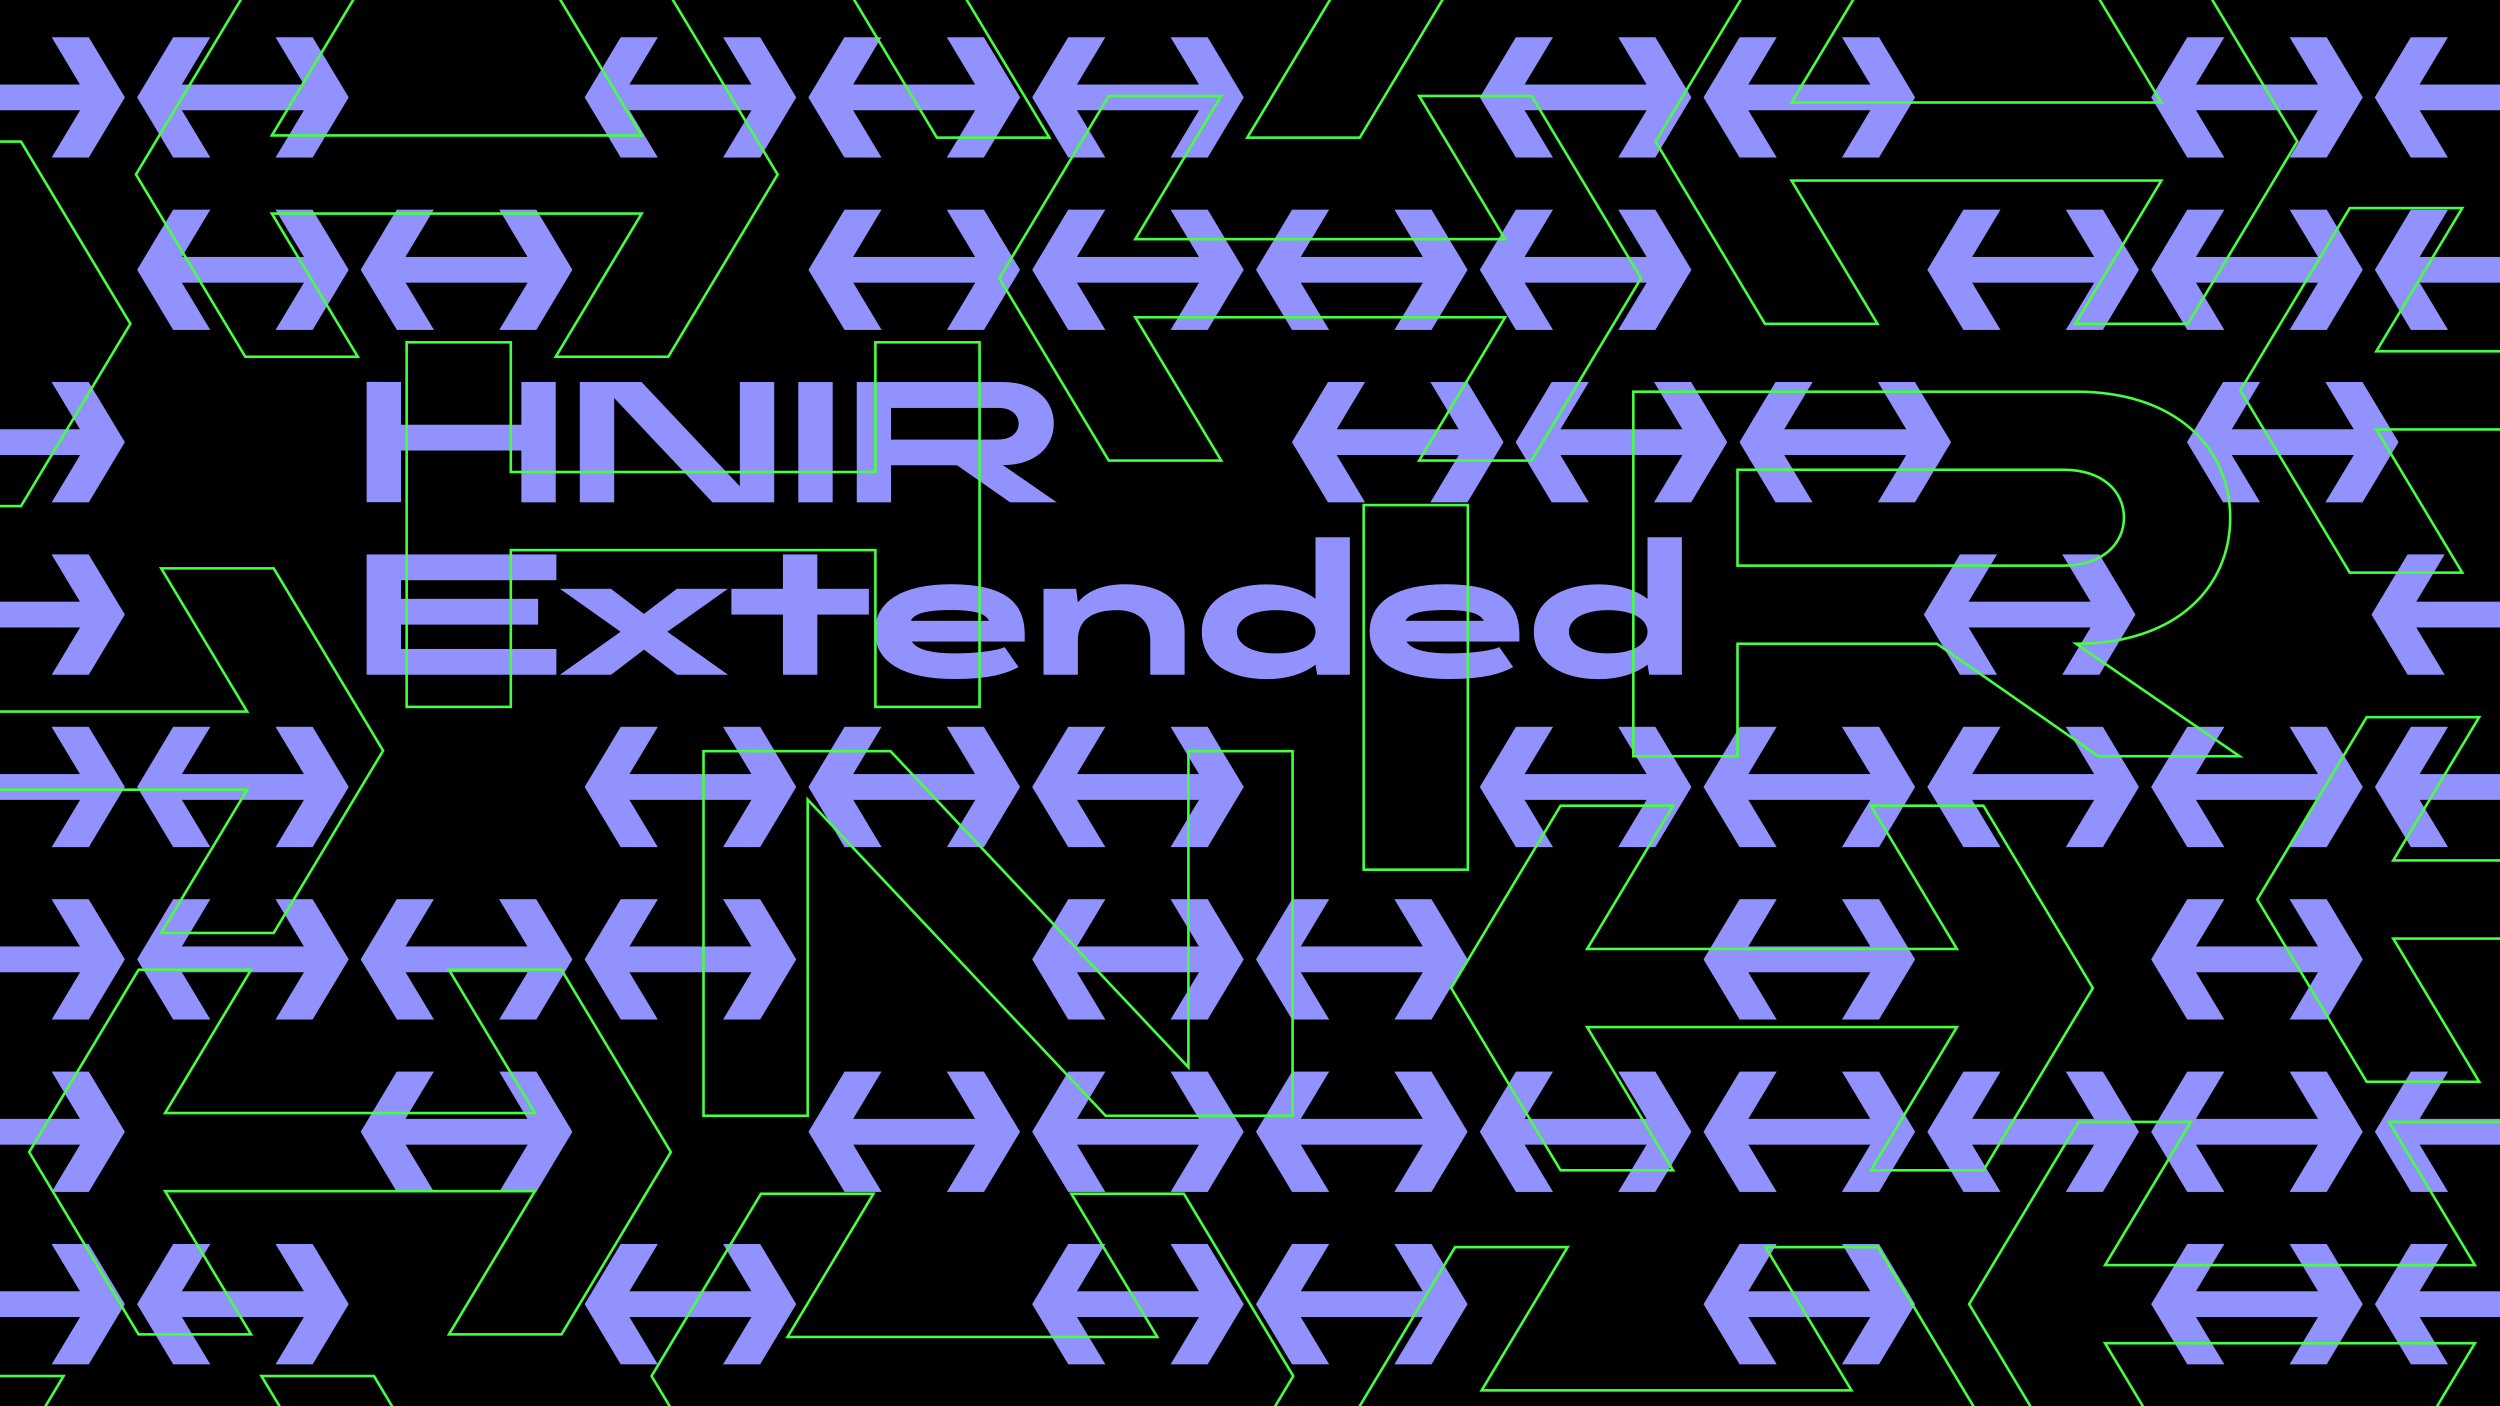 <?xml version="1.0" encoding="utf-8"?>
<!-- Generator: Adobe Illustrator 19.0.1, SVG Export Plug-In . SVG Version: 6.00 Build 0)  -->
<svg version="1.1" id="Layer_1" xmlns="http://www.w3.org/2000/svg" xmlns:xlink="http://www.w3.org/1999/xlink" x="0px" y="0px"
	 viewBox="0 0 1920 1080" style="enable-background:new 0 0 1920 1080;" xml:space="preserve">
<style type="text/css">
	.st0{fill:#FFFFFF;}
	.st1{fill:#33FF4B;}
	.st2{fill:#FF8FE7;}
	.st3{fill:#341FFF;}
	.st4{fill:#5D4CFF;}
	.st5{fill:#8579FF;}
	.st6{fill:#AEA5FF;}
	.st7{fill:#D6D2FF;}
	.st8{fill:#FFD9D2;}
	.st9{fill:#FFB3A5;}
	.st10{fill:#FF8E77;}
	.st11{fill:#FF684A;}
	.st12{fill:#FF421D;}
	.st13{fill:#F71963;}
	.st14{fill:#222222;}
	.st15{fill:#828282;}
	.st16{fill:#1C114C;}
	.st17{clip-path:url(#SVGID_2_);}
	.st18{fill:#AA27FF;}
	.st19{fill:#FF9429;}
	.st20{fill:none;stroke:#FF3E6C;stroke-width:2;stroke-miterlimit:10;}
	.st21{fill:none;stroke:#45FF40;stroke-width:2;stroke-miterlimit:10;}
	.st22{fill:#9292FF;}
	.st23{fill:none;stroke:#C548FF;stroke-width:2;stroke-miterlimit:10;}
</style>
<rect x="0" y="0" width="1920" height="1080"/>
<path class="st22" d="M95.9,74.8L68.2,121H39.7l21.8-36.3h-93.7l21.8,36.3H-39l-27.7-46.2L-39,28.6h28.5l-21.8,36.3h93.7L39.7,28.6
	h28.5L95.9,74.8z"/>
<path class="st22" d="M267.8,74.8L240.1,121h-28.5l21.8-36.3h-93.7l21.8,36.3h-28.5l-27.7-46.2l27.7-46.2h28.5l-21.8,36.3h93.7
	l-21.8-36.3h28.5L267.8,74.8z"/>
<path class="st22" d="M611.5,74.8L583.8,121h-28.5l21.8-36.3h-93.7l21.8,36.3h-28.5l-27.7-46.2l27.7-46.2h28.5l-21.8,36.3h93.7
	l-21.8-36.3h28.5L611.5,74.8z"/>
<path class="st22" d="M783.4,74.8L755.6,121h-28.5l21.8-36.3h-93.7L677,121h-28.5l-27.7-46.2l27.7-46.2H677l-21.8,36.3h93.7
	l-21.8-36.3h28.5L783.4,74.8z"/>
<path class="st22" d="M955.2,74.8L927.5,121H899l21.8-36.3h-93.7l21.8,36.3h-28.5l-27.7-46.2l27.7-46.2h28.5l-21.8,36.3h93.7
	L899,28.6h28.5L955.2,74.8z"/>
<path class="st22" d="M1299,74.8l-27.7,46.2h-28.5l21.8-36.3h-93.7l21.8,36.3h-28.5l-27.7-46.2l27.7-46.2h28.5l-21.8,36.3h93.7
	l-21.8-36.3h28.5L1299,74.8z"/>
<path class="st22" d="M1470.8,74.8l-27.7,46.2h-28.5l21.8-36.3h-93.7l21.8,36.3h-28.5l-27.7-46.2l27.7-46.2h28.5l-21.8,36.3h93.7
	l-21.8-36.3h28.5L1470.8,74.8z"/>
<path class="st22" d="M1814.6,74.8l-27.7,46.2h-28.5l21.8-36.3h-93.7l21.8,36.3h-28.5l-27.7-46.2l27.7-46.2h28.5l-21.8,36.3h93.7
	l-21.8-36.3h28.5L1814.6,74.8z"/>
<path class="st22" d="M1986.4,74.8l-27.7,46.2h-28.5l21.8-36.3h-93.7L1880,121h-28.5l-27.7-46.2l27.7-46.2h28.5l-21.8,36.3h93.7
	l-21.8-36.3h28.5L1986.4,74.8z"/>
<path class="st22" d="M267.8,207.2l-27.7,46.2h-28.5l21.8-36.3h-93.7l21.8,36.3h-28.5l-27.7-46.2l27.7-46.2h28.5l-21.8,36.3h93.7
	L211.5,161h28.5L267.8,207.2z"/>
<path class="st22" d="M439.6,207.2l-27.7,46.2h-28.5l21.8-36.3h-93.7l21.8,36.3h-28.5L277,207.2l27.7-46.2h28.5l-21.8,36.3h93.7
	L383.4,161h28.5L439.6,207.2z"/>
<path class="st22" d="M783.4,207.2l-27.7,46.2h-28.5l21.8-36.3h-93.7l21.8,36.3h-28.5l-27.7-46.2l27.7-46.2H677l-21.8,36.3h93.7
	L727.1,161h28.5L783.4,207.2z"/>
<path class="st22" d="M955.2,207.2l-27.7,46.2H899l21.8-36.3h-93.7l21.8,36.3h-28.5l-27.7-46.2l27.7-46.2h28.5l-21.8,36.3h93.7
	L899,161h28.5L955.2,207.2z"/>
<path class="st22" d="M1127.1,207.2l-27.7,46.2h-28.5l21.8-36.3h-93.7l21.8,36.3h-28.5l-27.7-46.2l27.7-46.2h28.5l-21.8,36.3h93.7
	l-21.8-36.3h28.5L1127.1,207.2z"/>
<path class="st22" d="M1299,207.2l-27.7,46.2h-28.5l21.8-36.3h-93.7l21.8,36.3h-28.5l-27.7-46.2l27.7-46.2h28.5l-21.8,36.3h93.7
	l-21.8-36.3h28.5L1299,207.2z"/>
<path class="st22" d="M1642.7,207.2l-27.7,46.2h-28.5l21.8-36.3h-93.7l21.8,36.3h-28.5l-27.7-46.2l27.7-46.2h28.5l-21.8,36.3h93.7
	l-21.8-36.3h28.5L1642.7,207.2z"/>
<path class="st22" d="M1814.6,207.2l-27.7,46.2h-28.5l21.8-36.3h-93.7l21.8,36.3h-28.5l-27.7-46.2l27.7-46.2h28.5l-21.8,36.3h93.7
	l-21.8-36.3h28.5L1814.6,207.2z"/>
<path class="st22" d="M1986.4,207.2l-27.7,46.2h-28.5l21.8-36.3h-93.7l21.8,36.3h-28.5l-27.7-46.2l27.7-46.2h28.5l-21.8,36.3h93.7
	l-21.8-36.3h28.5L1986.4,207.2z"/>
<path class="st22" d="M95.9,339.6l-27.7,46.2H39.7l21.8-36.3h-93.7l21.8,36.3H-39l-27.7-46.2l27.7-46.2h28.5l-21.8,36.3h93.7
	l-21.8-36.3h28.5L95.9,339.6z"/>
<path class="st22" d="M426.8,293.4v92.4h-26.4V346H308v39.7h-26.4v-92.4H308v32.9h92.4v-32.9H426.8z"/>
<path class="st22" d="M594.6,293.4v92.4h-47.4l-75.5-80.1v80.1h-26.4v-92.4h47.4l75.5,80.1v-80.1H594.6z"/>
<path class="st22" d="M639.5,293.4v92.4h-26.4v-92.4H639.5z"/>
<path class="st22" d="M811.6,385.8h-35.8l-40.9-28.5h-50.6v28.5H658v-92.4h112.2c25.5,0,39.1,14.4,39.1,31.9s-13.6,31.9-39.1,31.9
	L811.6,385.8z M767.1,337.5c9.6,0,15.2-5.5,15.2-12.1c0-6.7-5.5-12.1-15.2-12.1h-82.8v24.3H767.1z"/>
<path class="st22" d="M1154.7,339.6l-27.7,46.2h-28.5l21.8-36.3h-93.7l21.8,36.3h-28.5l-27.7-46.2l27.7-46.2h28.5l-21.8,36.3h93.7
	l-21.8-36.3h28.5L1154.7,339.6z"/>
<path class="st22" d="M1326.5,339.6l-27.7,46.2h-28.5l21.8-36.3h-93.7l21.8,36.3h-28.5l-27.7-46.2l27.7-46.2h28.5l-21.8,36.3h93.7
	l-21.8-36.3h28.5L1326.5,339.6z"/>
<path class="st22" d="M1498.4,339.6l-27.7,46.2h-28.5l21.8-36.3h-93.7l21.8,36.3h-28.5l-27.7-46.2l27.7-46.2h28.5l-21.8,36.3h93.7
	l-21.8-36.3h28.5L1498.4,339.6z"/>
<path class="st22" d="M1842.1,339.6l-27.7,46.2h-28.5l21.8-36.3H1714l21.8,36.3h-28.5l-27.7-46.2l27.7-46.2h28.5l-21.8,36.3h93.7
	l-21.8-36.3h28.5L1842.1,339.6z"/>
<path class="st22" d="M95.9,472l-27.7,46.2H39.7l21.8-36.3h-93.7l21.8,36.3H-39L-66.7,472l27.7-46.2h28.5l-21.8,36.3h93.7
	l-21.8-36.3h28.5L95.9,472z"/>
<path class="st22" d="M308,445.6v14.3h105.3v19.8H308v18.7h119.3v19.8H281.6v-92.4h145.7v19.8H308z"/>
<path class="st22" d="M519.9,518.2l-25.3-19.3l-25.3,19.3H430l46.6-33l-46.6-33h39.2l25.3,19.3l25.3-19.3H559l-46.5,33l46.6,33
	H519.9z"/>
<path class="st22" d="M667.3,472h-39.6v46.2h-26.4V472h-39.6v-19.8h39.6v-26.4h26.4v26.4h39.6V472z"/>
<path class="st22" d="M786.9,492.7h-86.6c4.2,6.9,17.3,9.1,32.6,9.1c17.8,0,33.3-2.2,38.7-4.8l10.6,15.3c-9.2,5-21.9,9.2-49.2,9.2
	c-39.1,0-61-12.9-61-36.4c0-23.5,21.4-36.4,58.1-36.4c40.3,0,56.9,12.9,56.9,38.7V492.7z M699.5,476.8h60.1
	c-3-6.3-13.2-8.3-29.6-8.3C713.5,468.5,702.3,470.6,699.5,476.8z"/>
<path class="st22" d="M909.8,485.2v33h-26.4v-26.4c0-16.2-11.5-23.2-25.1-23.2c-19,0-30.5,7-30.5,23.2v26.4h-26.4v-66h25.1l1.3,10.4
	c6.2-7.5,17.3-13.9,36.4-13.9C893.1,448.7,909.8,461.7,909.8,485.2z"/>
<path class="st22" d="M1036.7,412.6v105.6h-25.1l-1.3-7.7c-9,6.9-21.9,11.1-37.4,11.1c-29,0-49.9-12.9-49.9-36.4
	c0-23.5,20.9-36.4,49.9-36.4c15.4,0,28.4,4.2,37.4,11.1v-47.3H1036.7z M1010.3,485.2c0-9.6-11.5-16.6-30.4-16.6
	c-18.5,0-30,7-30,16.6s11.5,16.6,30,16.6C998.8,501.8,1010.3,494.8,1010.3,485.2z"/>
<path class="st22" d="M1166.8,492.7h-86.6c4.2,6.9,17.3,9.1,32.6,9.1c17.8,0,33.3-2.2,38.7-4.8l10.6,15.3c-9.2,5-21.9,9.2-49.2,9.2
	c-39.1,0-61-12.9-61-36.4c0-23.5,21.4-36.4,58.1-36.4c40.3,0,56.9,12.9,56.9,38.7V492.7z M1079.4,476.8h60.1
	c-3-6.3-13.2-8.3-29.6-8.3C1093.4,468.5,1082.2,470.6,1079.4,476.8z"/>
<path class="st22" d="M1291.7,412.6v105.6h-25.1l-1.3-7.7c-9,6.9-21.9,11.1-37.4,11.1c-29,0-49.9-12.9-49.9-36.4
	c0-23.5,20.9-36.4,49.9-36.4c15.4,0,28.4,4.2,37.4,11.1v-47.3H1291.7z M1265.3,485.2c0-9.6-11.5-16.6-30.4-16.6
	c-18.5,0-30,7-30,16.6s11.5,16.6,30,16.6C1253.8,501.8,1265.3,494.8,1265.3,485.2z"/>
<path class="st22" d="M1640,472l-27.7,46.2h-28.5l21.8-36.3h-93.7l21.8,36.3h-28.5l-27.7-46.2l27.7-46.2h28.5l-21.8,36.3h93.7
	l-21.8-36.3h28.5L1640,472z"/>
<path class="st22" d="M1983.8,472l-27.7,46.2h-28.5l21.8-36.3h-93.7l21.8,36.3h-28.5l-27.7-46.2l27.7-46.2h28.5l-21.8,36.3h93.7
	l-21.8-36.3h28.5L1983.8,472z"/>
<path class="st22" d="M95.9,604.4l-27.7,46.2H39.7l21.8-36.3h-93.7l21.8,36.3H-39l-27.7-46.2l27.7-46.2h28.5l-21.8,36.3h93.7
	l-21.8-36.3h28.5L95.9,604.4z"/>
<path class="st22" d="M267.8,604.4l-27.7,46.2h-28.5l21.8-36.3h-93.7l21.8,36.3h-28.5l-27.7-46.2l27.7-46.2h28.5l-21.8,36.3h93.7
	l-21.8-36.3h28.5L267.8,604.4z"/>
<path class="st22" d="M611.5,604.4l-27.7,46.2h-28.5l21.8-36.3h-93.7l21.8,36.3h-28.5l-27.7-46.2l27.7-46.2h28.5l-21.8,36.3h93.7
	l-21.8-36.3h28.5L611.5,604.4z"/>
<path class="st22" d="M783.4,604.4l-27.7,46.2h-28.5l21.8-36.3h-93.7l21.8,36.3h-28.5l-27.7-46.2l27.7-46.2H677l-21.8,36.3h93.7
	l-21.8-36.3h28.5L783.4,604.4z"/>
<path class="st22" d="M955.2,604.4l-27.7,46.2H899l21.8-36.3h-93.7l21.8,36.3h-28.5l-27.7-46.2l27.7-46.2h28.5l-21.8,36.3h93.7
	L899,558.2h28.5L955.2,604.4z"/>
<path class="st22" d="M1299,604.4l-27.7,46.2h-28.5l21.8-36.3h-93.7l21.8,36.3h-28.5l-27.7-46.2l27.7-46.2h28.5l-21.8,36.3h93.7
	l-21.8-36.3h28.5L1299,604.4z"/>
<path class="st22" d="M1470.8,604.4l-27.7,46.2h-28.5l21.8-36.3h-93.7l21.8,36.3h-28.5l-27.7-46.2l27.7-46.2h28.5l-21.8,36.3h93.7
	l-21.8-36.3h28.5L1470.8,604.4z"/>
<path class="st22" d="M1642.7,604.4l-27.7,46.2h-28.5l21.8-36.3h-93.7l21.8,36.3h-28.5l-27.7-46.2l27.7-46.2h28.5l-21.8,36.3h93.7
	l-21.8-36.3h28.5L1642.7,604.4z"/>
<path class="st22" d="M1814.6,604.4l-27.7,46.2h-28.5l21.8-36.3h-93.7l21.8,36.3h-28.5l-27.7-46.2l27.7-46.2h28.5l-21.8,36.3h93.7
	l-21.8-36.3h28.5L1814.6,604.4z"/>
<path class="st22" d="M1986.4,604.4l-27.7,46.2h-28.5l21.8-36.3h-93.7l21.8,36.3h-28.5l-27.7-46.2l27.7-46.2h28.5l-21.8,36.3h93.7
	l-21.8-36.3h28.5L1986.4,604.4z"/>
<path class="st22" d="M95.9,736.8L68.2,783H39.7l21.8-36.3h-93.7l21.8,36.3H-39l-27.7-46.2l27.7-46.2h28.5l-21.8,36.3h93.7
	l-21.8-36.3h28.5L95.9,736.8z"/>
<path class="st22" d="M267.8,736.8L240.1,783h-28.5l21.8-36.3h-93.7l21.8,36.3h-28.5l-27.7-46.2l27.7-46.2h28.5l-21.8,36.3h93.7
	l-21.8-36.3h28.5L267.8,736.8z"/>
<path class="st22" d="M439.6,736.8L411.9,783h-28.5l21.8-36.3h-93.7l21.8,36.3h-28.5L277,736.8l27.7-46.2h28.5l-21.8,36.3h93.7
	l-21.8-36.3h28.5L439.6,736.8z"/>
<path class="st22" d="M611.5,736.8L583.8,783h-28.5l21.8-36.3h-93.7l21.8,36.3h-28.5l-27.7-46.2l27.7-46.2h28.5l-21.8,36.3h93.7
	l-21.8-36.3h28.5L611.5,736.8z"/>
<path class="st22" d="M955.2,736.8L927.5,783H899l21.8-36.3h-93.7l21.8,36.3h-28.5l-27.7-46.2l27.7-46.2h28.5l-21.8,36.3h93.7
	L899,690.6h28.5L955.2,736.8z"/>
<path class="st22" d="M1127.1,736.8l-27.7,46.2h-28.5l21.8-36.3h-93.7l21.8,36.3h-28.5l-27.7-46.2l27.7-46.2h28.5l-21.8,36.3h93.7
	l-21.8-36.3h28.5L1127.1,736.8z"/>
<path class="st22" d="M1470.8,736.8l-27.7,46.2h-28.5l21.8-36.3h-93.7l21.8,36.3h-28.5l-27.7-46.2l27.7-46.2h28.5l-21.8,36.3h93.7
	l-21.8-36.3h28.5L1470.8,736.8z"/>
<path class="st22" d="M1814.6,736.8l-27.7,46.2h-28.5l21.8-36.3h-93.7l21.8,36.3h-28.5l-27.7-46.2l27.7-46.2h28.5l-21.8,36.3h93.7
	l-21.8-36.3h28.5L1814.6,736.8z"/>
<path class="st22" d="M95.9,869.2l-27.7,46.2H39.7l21.8-36.3h-93.7l21.8,36.3H-39l-27.7-46.2L-39,823h28.5l-21.8,36.3h93.7L39.7,823
	h28.5L95.9,869.2z"/>
<path class="st22" d="M439.6,869.2l-27.7,46.2h-28.5l21.8-36.3h-93.7l21.8,36.3h-28.5L277,869.2l27.7-46.2h28.5l-21.8,36.3h93.7
	L383.4,823h28.5L439.6,869.2z"/>
<path class="st22" d="M783.4,869.2l-27.7,46.2h-28.5l21.8-36.3h-93.7l21.8,36.3h-28.5l-27.7-46.2l27.7-46.2H677l-21.8,36.3h93.7
	L727.1,823h28.5L783.4,869.2z"/>
<path class="st22" d="M955.2,869.2l-27.7,46.2H899l21.8-36.3h-93.7l21.8,36.3h-28.5l-27.7-46.2l27.7-46.2h28.5l-21.8,36.3h93.7
	L899,823h28.5L955.2,869.2z"/>
<path class="st22" d="M1127.1,869.2l-27.7,46.2h-28.5l21.8-36.3h-93.7l21.8,36.3h-28.5l-27.7-46.2l27.7-46.2h28.5l-21.8,36.3h93.7
	l-21.8-36.3h28.5L1127.1,869.2z"/>
<path class="st22" d="M1299,869.2l-27.7,46.2h-28.5l21.8-36.3h-93.7l21.8,36.3h-28.5l-27.7-46.2l27.7-46.2h28.5l-21.8,36.3h93.7
	l-21.8-36.3h28.5L1299,869.2z"/>
<path class="st22" d="M1470.8,869.2l-27.7,46.2h-28.5l21.8-36.3h-93.7l21.8,36.3h-28.5l-27.7-46.2l27.7-46.2h28.5l-21.8,36.3h93.7
	l-21.8-36.3h28.5L1470.8,869.2z"/>
<path class="st22" d="M1642.7,869.2l-27.7,46.2h-28.5l21.8-36.3h-93.7l21.8,36.3h-28.5l-27.7-46.2l27.7-46.2h28.5l-21.8,36.3h93.7
	l-21.8-36.3h28.5L1642.7,869.2z"/>
<path class="st22" d="M1814.6,869.2l-27.7,46.2h-28.5l21.8-36.3h-93.7l21.8,36.3h-28.5l-27.7-46.2l27.7-46.2h28.5l-21.8,36.3h93.7
	l-21.8-36.3h28.5L1814.6,869.2z"/>
<path class="st22" d="M1986.4,869.2l-27.7,46.2h-28.5l21.8-36.3h-93.7l21.8,36.3h-28.5l-27.7-46.2l27.7-46.2h28.5l-21.8,36.3h93.7
	l-21.8-36.3h28.5L1986.4,869.2z"/>
<path class="st22" d="M95.9,1001.6l-27.7,46.2H39.7l21.8-36.3h-93.7l21.8,36.3H-39l-27.7-46.2l27.7-46.2h28.5l-21.8,36.3h93.7
	l-21.8-36.3h28.5L95.9,1001.6z"/>
<path class="st22" d="M267.8,1001.6l-27.7,46.2h-28.5l21.8-36.3h-93.7l21.8,36.3h-28.5l-27.7-46.2l27.7-46.2h28.5l-21.8,36.3h93.7
	l-21.8-36.3h28.5L267.8,1001.6z"/>
<path class="st22" d="M611.5,1001.6l-27.7,46.2h-28.5l21.8-36.3h-93.7l21.8,36.3h-28.5l-27.7-46.2l27.7-46.2h28.5l-21.8,36.3h93.7
	l-21.8-36.3h28.5L611.5,1001.6z"/>
<path class="st22" d="M955.2,1001.6l-27.7,46.2H899l21.8-36.3h-93.7l21.8,36.3h-28.5l-27.7-46.2l27.7-46.2h28.5l-21.8,36.3h93.7
	L899,955.4h28.5L955.2,1001.6z"/>
<path class="st22" d="M1127.1,1001.6l-27.7,46.2h-28.5l21.8-36.3h-93.7l21.8,36.3h-28.5l-27.7-46.2l27.7-46.2h28.5l-21.8,36.3h93.7
	l-21.8-36.3h28.5L1127.1,1001.6z"/>
<path class="st22" d="M1470.8,1001.6l-27.7,46.2h-28.5l21.8-36.3h-93.7l21.8,36.3h-28.5l-27.7-46.2l27.7-46.2h28.5l-21.8,36.3h93.7
	l-21.8-36.3h28.5L1470.8,1001.6z"/>
<path class="st22" d="M1814.6,1001.6l-27.7,46.2h-28.5l21.8-36.3h-93.7l21.8,36.3h-28.5l-27.7-46.2l27.7-46.2h28.5l-21.8,36.3h93.7
	l-21.8-36.3h28.5L1814.6,1001.6z"/>
<path class="st22" d="M1986.4,1001.6l-27.7,46.2h-28.5l21.8-36.3h-93.7l21.8,36.3h-28.5l-27.7-46.2l27.7-46.2h28.5l-21.8,36.3h93.7
	l-21.8-36.3h28.5L1986.4,1001.6z"/>
<g>
	<path class="st21" d="M100.1,248.7l-84,140h-86.4l66-110h-284l66,110h-86.4l-84-140l84-140h86.4l-66,110h284l-66-110h86.4
		L100.1,248.7z"/>
</g>
<path class="st21" d="M752.3,262.9v280h-80V422.5h-280v120.4h-80v-280h80v99.6h280v-99.6H752.3z"/>
<path class="st21" d="M992.7,576.9v280H849.1L620.3,614.1v242.8h-80v-280h143.6l228.8,242.8V576.9H992.7z"/>
<path class="st21" d="M515.2,884.8l-84,140h-86.4l66-110h-284l66,110h-86.4l-84-140l84-140h86.4l-66,110h284l-66-110h86.4
	L515.2,884.8z"/>
<path class="st21" d="M1607.3,758.8l-84,140h-86.4l66-110h-284l66,110h-86.4l-84-140l84-140h86.4l-66,110h284l-66-110h86.4
	L1607.3,758.8z"/>
<path class="st21" d="M1526.3,1097.8l-84,140h-86.4l66-110h-284l66,110h-86.4l-84-140l84-140h86.4l-66,110h284l-66-110h86.4
	L1526.3,1097.8z"/>
<path class="st21" d="M2213.4,299.8l-84,140H2043l66-110h-284l66,110h-86.4l-84-140l84-140h86.4l-66,110h284l-66-110h86.4
	L2213.4,299.8z"/>
<path class="st21" d="M1260.3,213.7l-84,140h-86.4l66-110h-284l66,110h-86.4l-84-140l84-140h86.4l-66,110h284l-66-110h86.4
	L1260.3,213.7z"/>
<path class="st21" d="M1128.3-34.3l-84,140h-86.4l66-110h-284l66,110h-86.4l-84-140l84-140h86.4l-66,110h284l-66-110h86.4
	L1128.3-34.3z"/>
<path class="st21" d="M993.2,1056.8l-84,140h-86.4l66-110h-284l66,110h-86.4l-84-140l84-140h86.4l-66,110h284l-66-110h86.4
	L993.2,1056.8z"/>
<path class="st21" d="M2005.1,1001.6l-84,140h-86.4l66-110h-284l66,110h-86.4l-84-140l84-140h86.4l-66,110h284l-66-110h86.4
	L2005.1,1001.6z"/>
<path class="st21" d="M2226.4,690.8l-84,140H2056l66-110h-284l66,110h-86.4l-84-140l84-140h86.4l-66,110h284l-66-110h86.4
	L2226.4,690.8z"/>
<path class="st21" d="M1764.3,108.7l-84,140h-86.4l66-110h-284l66,110h-86.4l-84-140l84-140h86.4l-66,110h284l-66-110h86.4
	L1764.3,108.7z"/>
<path class="st21" d="M294.2,576.5l-84,140h-86.4l66-110h-284l66,110h-86.4l-84-140l84-140h86.4l-66,110h284l-66-110h86.4
	L294.2,576.5z"/>
<path class="st21" d="M597.2,134l-84,140h-86.4l66-110h-284l66,110h-86.4l-84-140l84-140h86.4l-66,110h284l-66-110h86.4L597.2,134z"
	/>
<path class="st21" d="M1720,580.8h-108.4l-124-86.4h-153.2v86.4h-80v-280h340c77.2,0,118.4,43.6,118.4,96.8s-41.2,96.8-118.4,96.8
	L1720,580.8z M1585.2,434.4c29.2,0,46-16.8,46-36.8c0-20.4-16.8-36.8-46-36.8h-250.8v73.6H1585.2z"/>
<path class="st21" d="M1127.3,387.9v280h-80v-280H1127.3z"/>
<g>
	<path class="st21" d="M371.2,1196.8l-84,140h-86.4l66-110h-284l66,110h-86.4l-84-140l84-140h86.4l-66,110h284l-66-110h86.4
		L371.2,1196.8z"/>
</g>
</svg>
